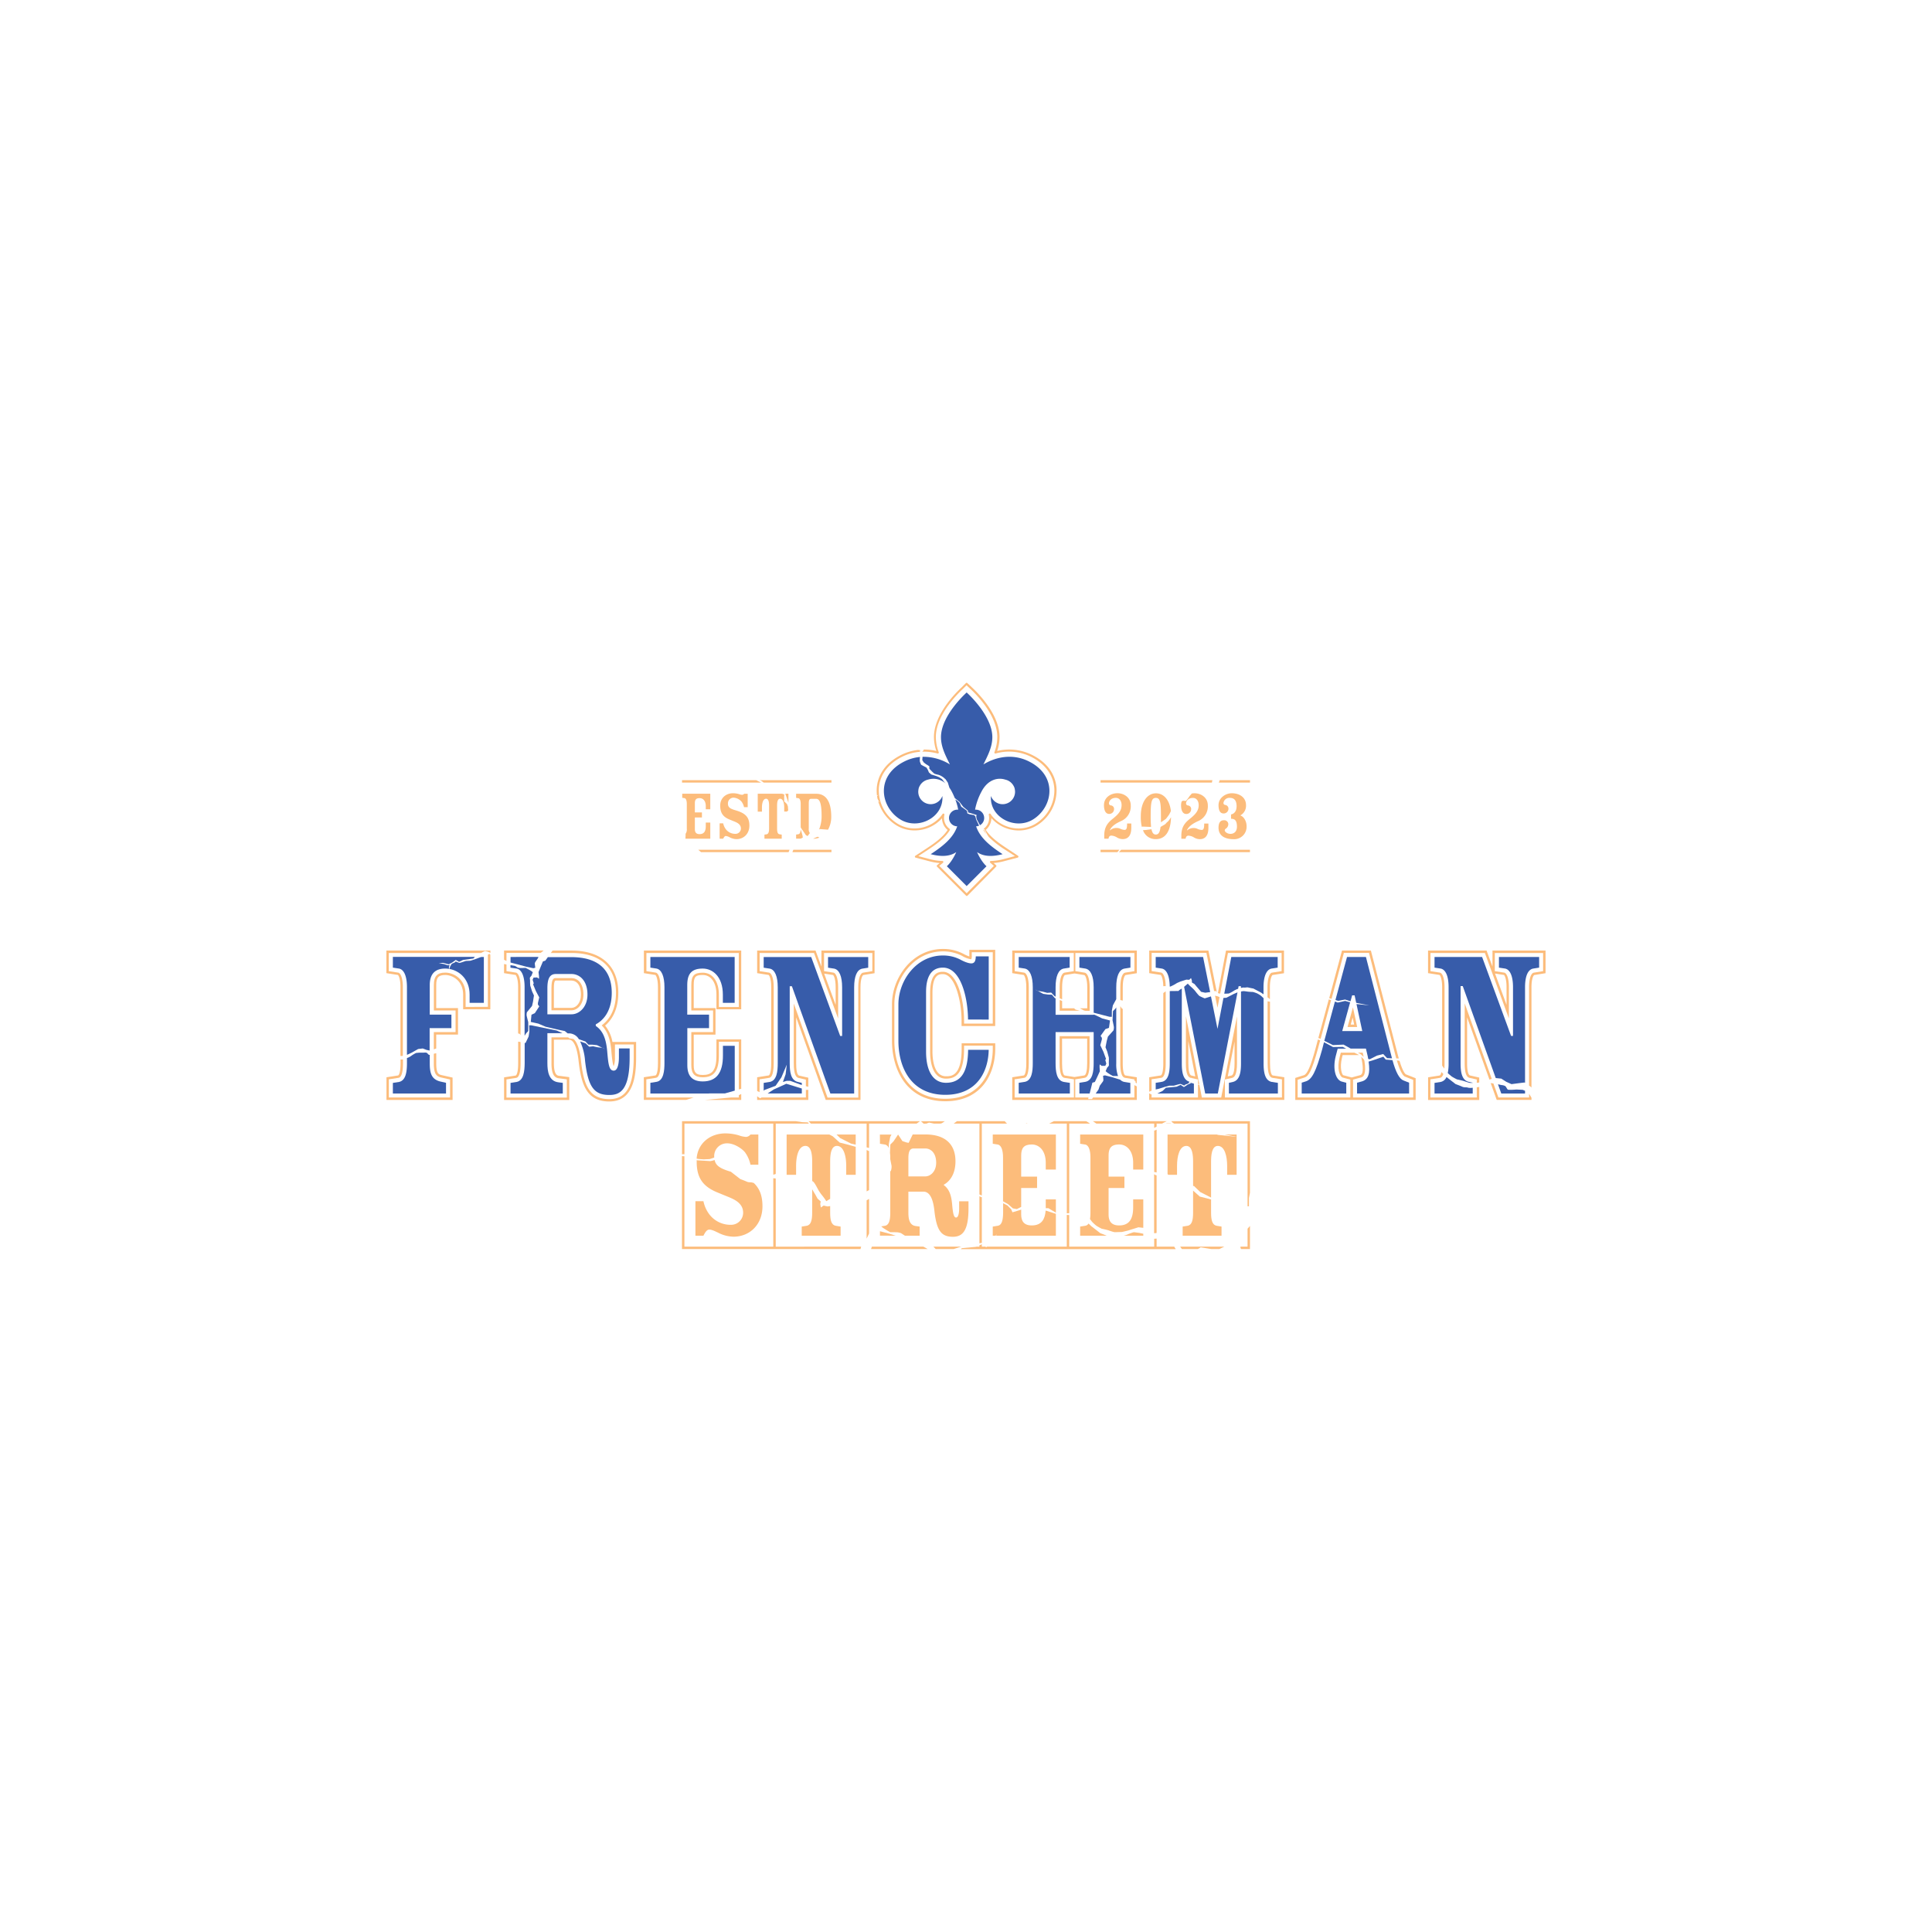 <svg xmlns="http://www.w3.org/2000/svg" viewBox="0 0 1000 1000"><defs><style>.cls-1{fill:#375caa;}.cls-2{fill:#fcbc7b;}</style></defs><title>Company Name Primary Logo</title><g id="_4" data-name="4"><path class="cls-1" d="M495.58,419.08a4.31,4.31,0,0,0-.13,8.62c-2.08,6.19-7.72,10.48-13.72,14.42,6.21,1.63,10.4.9,13.23-1.08-2.32,5.2-4.88,7.32-4.88,7.32l8.73,8.74,1.53,1.53,1.54-1.53,8.73-8.74s-2.56-2.11-4.88-7.32c2.83,2,7,2.71,13.22,1.08-6-3.94-11.64-8.23-13.72-14.42a4.23,4.23,0,0,0,1.55-.35l-1.54-3.2-.4-1.59-.7-.7-2-.29-1.43-.55-.21-1.35-1.7-1.28-1.25-.84s-.73-1.72-.86-1.9a7.72,7.72,0,0,0-.65-.65l-.89-.74-.68-.42a27.93,27.93,0,0,1,1.48,5.24Z"/><path class="cls-1" d="M465.94,424.11c9.24,5.75,22.67-1,21.83-12.12a6.43,6.43,0,0,1-12.48-2.18,5.86,5.86,0,0,1,.08-.94,5,5,0,0,1,.73-2.18,6.43,6.43,0,0,1,4.29-3.17,9.35,9.35,0,0,1,9.11,2.07c-.26-.28-.78-.85-1-1.14a13.65,13.65,0,0,0-.89-1.14c-.18-.19-1.41-.94-1.48-1s-1.52-.63-1.52-.63l-2.61-.83-1.2-1.05-.55-1.33-.7-1.17s-2.71-1.41-2.79-1.49a14.57,14.57,0,0,1-.65-1.7,9.06,9.06,0,0,1,.12-2.31,22.5,22.5,0,0,0-8,2.27C452.94,401.6,455.66,417.73,465.94,424.11Z"/><path class="cls-1" d="M509.41,423.4a4.31,4.31,0,0,0-4.31-4.32h-.41a32.2,32.2,0,0,1,3.29-9.27c3.25-6.32,8.45-7.52,12.31-6.29a6.43,6.43,0,0,1,4.29,3.17,5,5,0,0,1,.73,2.18,5.86,5.86,0,0,1,.08.94A6.43,6.43,0,0,1,512.91,412c-.84,11.12,12.59,17.87,21.83,12.12,10.27-6.38,13-22.51-2.27-30.06-8.6-4.24-17.21-2.18-23.46,1.6,2.46-4.92,4.62-9.21,4.62-14.11,0-10.66-11.8-21.78-13.22-23.07l-.07-.07-.06.07c-1.42,1.29-13.23,12.41-13.23,23.07,0,4.9,2.16,9.19,4.62,14.11a26.11,26.11,0,0,0-14.16-3.94l-.13,1.73.76,1.18,1.22.94a13,13,0,0,1,1.64,1.08c.13.21,0,.52,0,.94s.66.94.66.94.7.77,1,1.05.69.62.9.83a10.49,10.49,0,0,0,2.05.59l.84.28a10.59,10.59,0,0,1,2.15,1.32c.25.38.74.52,1.05,1.05s.94,1.42.94,1.42l.81,2.63a17,17,0,0,1,1.29,2.12c.58,1.12,1.07,2.19,1.49,3.23.18.17,2.46,2,2.46,2l1.91,2.54,2.44,2,.07.91,2.64.76,1.78.59-.18.8.25,1.36,1.68,3.12A4.27,4.27,0,0,0,509.41,423.4Z"/><path class="cls-2" d="M477.41,389l0,.08a26.44,26.44,0,0,1,7.85.93.49.49,0,0,0,.52-.15.5.5,0,0,0,.11-.53,22.48,22.48,0,0,1-1.5-7.81c0-11.55,11.7-22.82,14.06-25l1.82-1.82,1.93,1.82c2.35,2.13,14,13.37,14,25a22.45,22.45,0,0,1-1.49,7.81.52.52,0,0,0,.63.68,25.44,25.44,0,0,1,18.24,1.66c7.49,3.71,11.81,9.67,12.15,16.79a20.31,20.31,0,0,1-9.66,17.87,16.68,16.68,0,0,1-8.83,2.49,18,18,0,0,1-13-5.58,16.34,16.34,0,0,1-1.51-1.92.53.53,0,0,0-.95.42,7,7,0,0,1,.19,1.64,6.83,6.83,0,0,1-2.85,5.61v0l.52.35,1.36,2.68.78,1.17a50.39,50.39,0,0,0,8.56,6.69l5,3.24-5.73,1.51a27.9,27.9,0,0,1-6.71,1,.53.53,0,0,0-.35.92l1.89,1.64-14.1,14.15-14.18-14.18,1.93-1.6a.53.53,0,0,0,.16-.58.52.52,0,0,0-.49-.35,27.9,27.9,0,0,1-6.71-1l-5.73-1.51,4.95-3.24c4.46-2.92,8.92-6.18,11.35-10.21a.52.52,0,0,0-.15-.7,6.92,6.92,0,0,1-2.65-7.25.53.53,0,0,0-.95-.41,16.24,16.24,0,0,1-1.51,1.91,18,18,0,0,1-13,5.58,16.68,16.68,0,0,1-8.83-2.49,20.34,20.34,0,0,1-9.67-17.87c.35-7.12,4.67-13.08,12.16-16.79a25.24,25.24,0,0,1,9.18-2.53c0-.43,0-.88,0-.88l-1.12-.07a26.23,26.23,0,0,0-8.55,2.54c-7.85,3.88-12.38,10.16-12.75,17.68a19.74,19.74,0,0,0,.15,3.35l.82-.33-.49.38-.24.19-.06,0c.07.48.15.95.25,1.43l.28.58.94,1.46-.93-.88a21.83,21.83,0,0,0,9.44,12.6,17.71,17.71,0,0,0,9.39,2.65A19,19,0,0,0,487.14,424c.15-.16.3-.33.44-.5a8,8,0,0,0,2.9,6.09c-2.38,3.68-6.57,6.73-10.77,9.48l-5.94,3.89a.53.53,0,0,0,.15.95l6.87,1.81a31.71,31.71,0,0,0,5.58,1l-1.32,1.09a.54.54,0,0,0-.19.38.55.55,0,0,0,.16.4l15,15a.55.55,0,0,0,.38.16.52.52,0,0,0,.37-.16L513.22,451l2.37-2.42a.54.54,0,0,0,.15-.39.53.53,0,0,0-.18-.37l-1.3-1.13a29.7,29.7,0,0,0,5.63-1l6.87-1.8a.53.53,0,0,0,.15-.95L521,439c-4.2-2.75-8.4-5.8-10.77-9.48a8,8,0,0,0,2.9-6.09c.14.17.29.34.44.5a19,19,0,0,0,13.76,5.92,17.71,17.71,0,0,0,9.39-2.65,21.37,21.37,0,0,0,10.15-18.81c-.36-7.52-4.89-13.8-12.74-17.68a26.38,26.38,0,0,0-18-2,22.66,22.66,0,0,0,1.24-7.23c0-12.05-12-23.57-14.38-25.76l-2.3-2.16a.54.54,0,0,0-.74,0l-2.16,2.17c-2.4,2.19-14.38,13.74-14.38,25.74a22.76,22.76,0,0,0,1.24,7.23,27.08,27.08,0,0,0-6.48-.74l-.26.54Z"/><path class="cls-2" d="M509.05,429.71a19.5,19.5,0,0,0,1.44,2l-1.05-2-.45-.28A.46.46,0,0,0,509.05,429.71Z"/><path class="cls-2" d="M208,546.58a3.43,3.43,0,0,0,.51-.09V511c0-4.9-1.2-7.33-2.38-7.57l-4.9-.76v-9.4H249l2-1.05a12.59,12.59,0,0,1,1.52.38l1.31.64V492H200V503.7l1.06.17,4.9.76c.2.12,1.32,1.66,1.32,6.33v35.58A5.83,5.83,0,0,0,208,546.58Z"/><path class="cls-2" d="M224.54,545.44v4.89c0,5.42,1.2,6.69,3.72,7.36l4.7,1.06v9.31h-31.7v-9.4l5-.78c.52-.1,2.32-.48,2.32-7.55v-2a2.16,2.16,0,0,1-.73.08,1.88,1.88,0,0,0-.53,0v1.93c0,4.79-.86,6.23-1.31,6.32l-4.91.77-1.06.17v11.73h34.21V557.75l-1-.22-4.7-1.06c-1.51-.41-2.75-.73-2.75-6.14v-5.17l-.78.13Z"/><path class="cls-2" d="M241,521.18v-6.35c0-8.31-6.44-11.41-10.49-11.41-4.22,0-5.94,1.86-5.94,6.4V523H235.8v11.22H224.54v8.92l1.25-.45v-7.21h11.27V521.79H225.79v-12c0-3.84,1.19-5.14,4.69-5.14s9.24,2.76,9.24,10.15v7.6h14.07v-28.2l-.43-.49-.83.42v27Z"/><path class="cls-2" d="M294.65,569.32v-11.8l-1.09-.14-4-.52c-1-.11-2.86-.32-2.86-6.53V538.14h7.87c2.39,0,4.19,4.1,4.93,11.25,1.46,12.8,4.63,20.73,15.89,20.73,12.43,0,13.87-13,13.87-22.75v-8.06H317a18.79,18.79,0,0,0-3.8-8.47c3.34-2.87,6.83-8,6.83-17,0-13.87-8.83-21.83-24.22-21.83H286l-.9,1.26h10.73c14.81,0,23,7.31,23,20.57,0,9.53-4.08,14.46-7.4,16.9,3.64,3.61,4.59,8.66,5,13.23.21,2.4.58,6.67,1.22,7.91a12.28,12.28,0,0,0,.65-4.47v-6.8H328v6.8c0,14.86-3.89,21.49-12.61,21.49-10.37,0-13.22-7.19-14.64-19.6-.46-4.46-1.53-9.56-3.93-11.53l-2.15-.32-.59-.53h-8.64v13.45c0,6.46,2,7.56,3.95,7.77l4,.53v9.43H262.15v-9.4l5-.78c.51-.1,2.31-.48,2.31-7.55v-11l-1-.21-.26,0v11.22c0,4.79-.86,6.23-1.32,6.32l-4.9.77-1.07.17v11.73h33.76Z"/><path class="cls-2" d="M260.89,503.7l1.07.17,4.9.76c.19.12,1.32,1.66,1.32,6.33V534.9l.8.22.45.64V511c0-4.9-1.19-7.33-2.38-7.57l-4.9-.76V499.2a12.05,12.05,0,0,1-1.26-.23v4.73Z"/><path class="cls-2" d="M295.81,506.27h-8.08c-1,0-2.3,0-2.3,5.26v11.4h10.38c3,0,6.17-3,6.17-8.1C302,508.51,298.66,506.27,295.81,506.27Zm0,15.4h-9.12V511.53c0-4,.7-4,1-4h8.08c2.38,0,4.91,1.91,4.91,7.3C300.72,519.11,298.23,521.67,295.81,521.67Z"/><path class="cls-2" d="M262.15,493.23h17.71l1.53-1.26h-20.5v4.81l1.26.61Z"/><polygon class="cls-2" points="382.4 568.06 378.31 568.06 364.91 569.32 382.4 569.32 383.66 569.32 383.66 568.06 383.66 566.26 382.4 566.82 382.4 568.06"/><path class="cls-2" d="M359.08,568.06H334.54v-9.4l5-.78c1.53-.25,2.32-2.79,2.32-7.55V511c0-4.9-1.2-7.33-2.38-7.57l-4.9-.76v-9.4H382.4v27.95H372.09v-6.35c0-6.93-3.27-11.41-8.33-11.41-4.5,0-5.94,1.56-5.94,6.4V523h11.27v11.22H357.82v17.1c0,4.46,1.72,6.28,5.94,6.28,5.84,0,8.33-3.38,8.33-11.29V539.2H382.4v24.69l.56-.16.7-.17V538H370.83v8.4c0,8.33-2.82,10-7.07,10-3.5,0-4.69-1.27-4.69-5V535.52h11.27V521.79H359.07v-12c0-4.43,1.12-5.14,4.69-5.14,4.3,0,7.07,4,7.07,10.15v7.6h12.83V492H333.28V503.7l1.06.17,4.9.76c.2.12,1.32,1.66,1.32,6.33v39.37c0,5.94-1.25,6.31-1.26,6.31l-5,.78-1.06.17v11.73h21.87l3.77-1.22Z"/><path class="cls-2" d="M393.15,558.66l5-.78c.52-.1,2.32-.48,2.32-7.55V511c0-4.9-1.2-7.33-2.38-7.57l-4.91-.76v-9.4h28.16l12.47,33.91V511c0-4.9-1.19-7.33-2.38-7.57l-4.9-.76v-9.4h25v9.39l-4.85.79c-1.1.2-2.44,2.32-2.44,7.55v57.1H428.33l-17.47-48.71v31c0,6.18,1.36,7.29,2.55,7.58l3.71.84v3.41l1.26.28v-4.69l-1-.22-3.71-.85c-1.3-.31-1.57-3.62-1.57-6.35V526.58l15,41.91.29.83h18V511c0-4.75,1.13-6.2,1.44-6.33l4.79-.77,1.05-.17V492h-27.5v8.31l-2.75-7.49-.3-.82H391.9V503.7l1.06.17,4.9.76c.2.12,1.32,1.66,1.32,6.33v39.37c0,4.79-.86,6.23-1.31,6.32l-4.91.77-1.06.17v7.12l1.25.58Zm38.06-54c.19.12,1.32,1.65,1.32,6.33v9.13l-5.95-16.18Z"/><polygon class="cls-2" points="417.12 564.07 417.12 568.06 394.15 568.06 393.48 568.5 391.9 567.45 391.9 568.06 391.9 569.32 393.15 569.32 417.12 569.32 418.38 569.32 418.38 568.06 418.38 564.11 417.32 564.13 417.12 564.07"/><path class="cls-2" d="M497.74,531.08h17.38V491.63H501.73v2.83c0,.23,0,.42,0,.6a17.62,17.62,0,0,1-3.12-1.39,22.62,22.62,0,0,0-10.54-2.49c-15.78,0-26.38,14.81-26.38,28.65v18.9c0,14.42,7.23,31.27,27.63,31.27,19.06,0,25.82-14.64,25.82-27.18V540H497.74v2.83c0,14.25-5.47,14.25-8.1,14.25-6.28,0-7-8.93-7-12.77V514c0-9.8,3.63-9.8,5.37-9.8,6.32,0,9.69,13.95,9.69,24v2.83ZM488.05,503c-3.08,0-6.62,1.26-6.62,11.06V544.3c0,4.22.8,14,8.21,14,4.36,0,9.36-1.76,9.36-15.5v-1.57h14.86v1.57c0,12-6.43,25.93-24.56,25.93-19.47,0-26.38-16.17-26.38-30v-18.9c0-13.23,10.1-27.4,25.13-27.4a21.36,21.36,0,0,1,9.92,2.33,12.84,12.84,0,0,0,4.76,1.77h0a4.62,4.62,0,0,0,.25-2.08v-1.57h10.88v36.93H499v-1.57C499,517.75,495.6,503,488.05,503Z"/><path class="cls-2" d="M588.41,557.6l-1.06-.17-4.79-.77c-.88-.18-1.43-2.55-1.43-6.33V522.18l-.44-.15-.82-1.24v29.54c0,6.34,1.42,7.35,2.49,7.57l4.79.77v.7c1.51.39.22.53.37.63a11.16,11.16,0,0,1,.89.84V557.6Z"/><path class="cls-2" d="M559,523.16l-2.3-.58-.77-.68h-6.18v-3.79l-1.26-.51v5.56Z"/><path class="cls-2" d="M587.15,568.06h-21.4l-.53.81h-2l.2-.81h-6.87v-9.39l4.84-.78c1.17-.23,2.56-1.3,2.56-7.56v-14H548.46v14c0,6.34,1.43,7.35,2.5,7.57l4.9.76v9.4H525.18v-9.4l5-.78c.51-.1,2.31-.48,2.31-7.55V511c0-4.9-1.19-7.33-2.38-7.57l-4.9-.76v-9.4h30.57v9.39l-4.85.78c-1.1.21-2.44,2.33-2.44,7.56v5.71l1.26.52V511c0-4.75,1.14-6.2,1.44-6.33l4.79-.77.22,0,.22,0,4.81.78c.39.07,1.53,1.71,1.53,6.32V521.9h-3.82L561,523l.81.2H564V511c0-4.37-1-7.27-2.59-7.56l-4.81-.78v-9.39h30.56v9.39l-4.84.78c-1.1.21-2.44,2.33-2.44,7.56v6.6l1.26.32V511c0-4.75,1.13-6.2,1.44-6.33l4.78-.77,1.06-.17V492H523.93V503.7l1.06.17,4.9.76c.19.12,1.32,1.66,1.32,6.33v39.37c0,4.79-.86,6.23-1.32,6.32l-4.9.77-1.06.17v11.73h64.48v-7l-1.26-.68Zm-30.9-10.61-.2,0-4.9-.77c-.88-.17-1.43-2.54-1.43-6.32V537.57h13v12.76c0,3.83-.56,6.14-1.53,6.32l-4.81.78Z"/><path class="cls-2" d="M631.58,514.26l4-21h27.78v9.4l-5,.78c-1.12.22-2.31,2.65-2.31,7.55v5.18l1.25,1V511c0-4.59,1.1-6.19,1.37-6.34l4.86-.75,1.06-.17V492H634.59l-.2,1-4,21A2.4,2.4,0,0,0,631.58,514.26Z"/><path class="cls-2" d="M601.06,557.88c.51-.1,2.31-.48,2.31-7.55V513.1a.21.21,0,0,0-.09.06l-1.16.84v36.33c0,4.79-.86,6.23-1.32,6.32l-4.9.77-1.07.17v7.49l0,0,1.23-.55v-5.91Z"/><polygon class="cls-2" points="631.23 516.1 630.32 515.72 628.91 515.36 630.17 521.62 631.23 516.1"/><path class="cls-2" d="M603.36,510.44c-.09-4.53-1.23-6.82-2.37-7.05l-4.9-.76v-9.4h28.35l4,19.8a2.55,2.55,0,0,1,.71-.08c.25,0,.44.27.67.54L625.67,493l-.21-1H594.83V503.7l1.07.17,4.9.76c.18.11,1.23,1.56,1.31,5.84A7.36,7.36,0,0,1,603.36,510.44Z"/><path class="cls-2" d="M613.8,550.33c0,6.18,1.36,7.29,2.55,7.58l.24.05.13-.3,0,.32,3.38.77V561l.66.15-6.92-35.19Zm1.25-11.52,3.61,18.34-2-.47c-1.29-.31-1.57-3.62-1.57-6.35Z"/><path class="cls-2" d="M656.13,550.33c0,6.34,1.42,7.35,2.49,7.57l4.91.76v9.4H634v-9.31l3.73-.84c1.17-.29,2.53-1.4,2.53-7.58V526.08l-8.17,42h-10l-1.31-6.67-.72,0v6.65h-24v-1.55l-.38-.14-.88-.48v3.43h69.95V557.59l-1.06-.17-4.9-.77c-.88-.17-1.44-2.54-1.44-6.32V518.46c-.35,0-.87-.13-1.25-.2ZM639,539.1v11.23c0,2.23-.21,6-1.57,6.35l-1.94.44Z"/><path class="cls-2" d="M705.33,544.85h-2.46l1.34.75,1.63,1.42h0Z"/><path class="cls-2" d="M695.59,493.23h13l13.73,53.18c.13.5.26,1,.39,1.43l1.29,0c-.15-.54-.3-1.1-.46-1.71l-13.73-53.19-.25-.94H694.63l-.25.93L688,516.64l1.21.36Z"/><polygon class="cls-2" points="683.54 537.74 688.97 517.7 687.78 517.28 682.37 537.28 682.98 537.46 683.54 537.74"/><path class="cls-2" d="M702.47,531.58l-2.19-10.17-2.8,10.17Zm-1.56-1.26h-1.78l1-3.64Z"/><path class="cls-2" d="M723,548.88c2,6.87,3.61,8.17,4.25,8.39l4.23,1.67v9.12H700.34V558.8l4.12-1.11c.91-.28,3-1,1.75-8.69l-.27-.64-1.4-1.39.07.33c.82,3.85,1.39,8.6-.52,9.19l-4.07,1.1-.38.1-.39-.1-4-1.07c-.55-.2-2-3.52-.63-9.11l.35-1.31h8.51L701,544.85h-7l-.59,2.25c-1.52,5.93-.07,10.06,1.52,10.63l4,1.07v9.26H671.66v-9.2l3.6-1.15c2-.63,3.75-3.29,6.93-15l1.14-4.22-1.18-.45L681,542.42c-2.57,9.45-4.34,13.53-6.1,14.1l-3.6,1.14-.87.28v11.38h62.32V558.08l-.79-.31-4.23-1.67c-.09,0-1.44-.73-3.34-7L724,549Z"/><path class="cls-2" d="M791.46,568.06H775.58l-2.6-7.27c-.53-.06-1-.12-1.4-.18l2.82,7.88.3.83h18v-1.11l-1.26-2.11Z"/><path class="cls-2" d="M758.12,550.33c0,6.18,1.36,7.29,2.55,7.58l3.71.84v1.69h.27a7,7,0,0,0,1-.18v-2.52l-1-.22-3.71-.85c-1.29-.31-1.57-3.62-1.57-6.35V526.58l11.56,32.21,1.2-.37-14-39.07Z"/><path class="cls-2" d="M747.69,550.33V511c0-4.9-1.19-7.33-2.38-7.57l-4.9-.76v-9.4h28.16L781,527.14V511c0-4.9-1.2-7.33-2.39-7.57l-4.9-.76v-9.4h25v9.39l-4.85.79c-1.1.2-2.43,2.32-2.43,7.55v50.9l.86.62a2.24,2.24,0,0,1,.4.41V511c0-4.75,1.13-6.2,1.43-6.33l4.79-.77,1.06-.17V492H772.5v8.31l-2.76-7.49-.3-.82H739.15V503.7l1.07.17,4.9.76c.19.12,1.32,1.66,1.32,6.33v39.37c0,.44,0,.84,0,1.23l1.15,1.57C747.65,552.33,747.69,551.42,747.69,550.33Zm30.77-45.7c.19.12,1.32,1.65,1.32,6.33v9.13l-5.95-16.18Z"/><path class="cls-2" d="M764.38,562.77v5.29h-24v-9.4l5-.78c.32-.06,1.13-.24,1.7-2l-1-1c-.28,1.27-.67,1.75-.93,1.8l-4.9.77-1.07.17v11.73h26.48v-6.78l-.29.09Z"/><path class="cls-1" d="M203.35,500.84l3.2.49c2.6.53,4.09,4,4.09,9.63v35h0c.17,0,2.23-1,2.23-1l3.58-2,2.38-.27,2,.75,1.55.32V532.17h11.27v-7H222.44V509.82c0-5.64,2.71-8.49,8-8.49a11.65,11.65,0,0,1,1.94.17l0-.5,0-.47.34-1.12-.55.19-.49,0-2-.64-2.58-.44,2.22-.15,2.92.76,1.79-.91,1.89-1.36,1.71,1,2.07-1,5.3-.73.79-.84H203.35Z"/><path class="cls-1" d="M206.57,560l-3.22.51V566h27.51v-5.54l-3.11-.71c-4.44-1.17-5.31-4.33-5.31-9.39V546a1.21,1.21,0,0,1-.29,0c-.37-.06-.61-.49-1.07-.92s-1.72-.22-1.72-.22-1.55,0-2.14,0-1.4.13-1.85.15a16.1,16.1,0,0,0-2.74,1.67l-1.16.65-.83.31v2.66C210.64,554.42,210.17,559.2,206.57,560Z"/><path class="cls-1" d="M243.07,514.83v4.25h7.37V495.32h-1.25l-.48.12-3.06,1.14-2.24.7-2.28.1-2.13.71-1.1.32-.56-.14-1.47-.61-.43.47-1.58.68-.78,1.25-.54,1.45C238,502.45,243.07,507,243.07,514.83Z"/><path class="cls-1" d="M267.44,501.33c2.61.53,4.09,4,4.09,9.63v25.16l.77-1.25,1.11-1.21,0-4.62s-.67-2.63-.82-3.35a4.9,4.9,0,0,1,.15-1.78l2.64-3.23.51-2.24.48-3.19-1-2.18s-.77-2.52-.89-2.79a17.65,17.65,0,0,1-.11-2.44c0-.56-.1-1.11-.12-1.55s.83-1.26.83-1.26l.7-1.81s-.57-.47-.86-.68-1.76-1-1.76-1l-1.14-.56s-2.27.1-2.77.06a8.08,8.08,0,0,1-1.24-.22l-1.48-.88s-.75-.15-2.32-.39v1.33Z"/><path class="cls-1" d="M264.25,498.21l8,2.11,3.82.84,1-.27s-.24-1.6-.26-2.15.56-1.2.77-1.54.94-1.37.94-1.37l.15-.51H264.25Z"/><path class="cls-1" d="M315.38,566.76c5.46,0,10.52-2.35,10.52-19.39v-4.7h-5.55v4.7c0,1.6-.19,6.79-2.69,6.79s-2.81-3.63-3.37-10c-.61-6.74-2.27-10.52-5.71-13l-.21-.16v-.8l.27-.15c3-1.66,8-6,8-16.16,0-12.09-7.22-18.48-20.87-18.48H283.57l-1.3,1.81-1.25.42-1.21,2.87-1.07,2.64.25,2.21,0,1.26-1-.7-1.84.08-.47,1.13.59,1.83-.35.53,1.49,3.57,1.69,3.18-.68,2.92,0,.82.71.93-2.3,3.5-1.74.82-.36,3.72,3.89.87,3.77,1.61,7.26,1.69,2.69.55,1.48,1.2h.73a5.94,5.94,0,0,1,5.06,3c1.62.59,3.41,1.21,3.41,1.21l1.55,1.64h2l2.45.26,2.81,1.4.22,0,1.21.69-1.43-.72-2.61-.3-2.24-.49-2,.23-1.86-1.77-2.85-1A29.09,29.09,0,0,1,302.82,549C304.36,562.45,307.41,566.76,315.38,566.76ZM295.81,525H283.33v-13.5c0-5.16,1.32-7.36,4.4-7.36h8.08c4.11,0,8.26,3.3,8.26,10.66C304.07,521.21,299.87,525,295.81,525Z"/><path class="cls-1" d="M267.47,560l-3.22.51V566H291.3v-5.5l-2.16-.28c-5.2-.58-5.81-5.9-5.81-9.86V534.78h7.84l-3.05-1.39-5-1L275,530.7l-1.11,0,.13,3.1-.4,2.69L272,539.87l-.43-.09v10.55C271.53,554.42,271.07,559.2,267.47,560Z"/><path class="cls-1" d="M374.19,541.3v5.05c0,9-3.41,13.39-10.43,13.39-5.41,0-8-2.75-8-8.38V532.17H367v-7H355.72V509.82c0-5.95,2.41-8.49,8-8.49,5.19,0,10.43,4.17,10.43,13.5v4.25h6.11V495.32H336.63v5.52l3.2.49c2.6.53,4.09,4,4.09,9.63v39.37c0,3.84-.43,9-4.09,9.62l-3.2.51V566H366.9l.17-.05h8.14l5.09-1.44V541.3Z"/><polygon class="cls-1" points="415.02 563.42 406.99 560.95 400.44 563.93 397.34 565.97 415.02 565.97 415.02 563.42"/><path class="cls-1" d="M412.93,560c-3.67-.88-4.17-5.36-4.17-9.62v-39.9h1.13L429.8,566h12.31V511c0-5.69,1.48-9.11,4.18-9.62l3.1-.5v-5.52h-20.8v5.52l3.2.49c2.61.53,4.09,4,4.09,9.63v25.22h-1l-15-40.86h-24.6v5.52l3.2.49c2.6.53,4.08,4,4.08,9.63v39.37c0,4.09-.46,8.87-4.06,9.62l-3.22.51v4.09l.42-.42,5.76-2.18,3-4.37,2.78-6.56-.4,3.31-.2,1.66-1.39,4,2-.6H409l6,2.19v-1.12Z"/><path class="cls-1" d="M511.76,527.73V495h-6.69c-.05,2-.44,3.65-2.34,3.65-1.6,0-4.08-1.08-5.72-2a19.39,19.39,0,0,0-9-2.09c-13.78,0-23,13.08-23,25.3v18.9c0,13.49,6.38,27.92,24.28,27.92,16.31,0,22.28-11.94,22.46-23.3H501.09c-.1,11.64-3.75,17.07-11.45,17.07-6.55,0-10.31-5.88-10.31-16.12V514c0-3.25,0-13.16,8.72-13.16,9.42,0,12.93,15.86,13,26.86Z"/><path class="cls-1" d="M550.55,501.34l3.1-.5v-5.52H527.28v5.52l3.19.49c2.61.53,4.09,4,4.09,9.63v39.37c0,4.09-.46,8.87-4.06,9.62l-3.22.51V566h26.48v-5.51l-3.19-.5c-3.73-.75-4.2-5.54-4.2-9.63V534.22h19.71v16.11c0,4.1-.49,8.89-4.29,9.62l-3.1.5V566H564l1.41-5.6,1.29-.37,1.37-2.89,1.21-2.65-.15-2.28.07-1.29,1,.76h1.9l.53-1.14-.53-1.9.38-.53-1.37-3.72L569.5,541l.83-3v-.83l-.68-1,2.5-3.49L574,532l.54-3.79-4-1.06-3.79-1.82-.69-.19v.12H546.37v-8.5l-.4-.16-1.51-1.75-2.05-.07-2.51-.38-2.81-1.56-.22,0-1.22-.76,1.44.79,2.66.42,2.28.61,2.05-.15,1.82,1.89.47.2V511C546.37,505.27,547.85,501.85,550.55,501.34Z"/><path class="cls-1" d="M577.77,521.41l-.49.74-1.2,1.19-.23,4.73s.57,2.73.69,3.47a5.12,5.12,0,0,1-.23,1.82l-2.85,3.19-.62,2.27-.63,3.25.91,2.27s.68,2.62.8,2.91a18.82,18.82,0,0,1,0,2.5c0,.57.05,1.14.05,1.59s-.91,1.26-.91,1.26l-.79,1.82s.57.51.85.74,1.77,1.14,1.77,1.14l1.13.62s1.94,0,2.67.05a18.52,18.52,0,0,1-.92-6.64Z"/><path class="cls-1" d="M585.06,560.49l-.11,0-3-.49a3.94,3.94,0,0,1-2.14-1.16l-4-1.24-3.87-1-1,.23s.17,1.65.17,2.22-.62,1.2-.85,1.54-1,1.36-1,1.36l-.68,2L567.13,566h17.93Z"/><path class="cls-1" d="M582,501.34l3.1-.5v-5.52H558.69v5.52l3.08.49c2.79.51,4.31,3.93,4.31,9.63v13.22h0l8.27,2.12h1.14v-3.18l.53-2.74,1.75-3.21V511C577.77,505.27,579.26,501.85,582,501.34Z"/><path class="cls-1" d="M611.7,550.33V511.65a3.25,3.25,0,0,1-.56.37,3.07,3.07,0,0,0-1.14.91l-4.53.05v37.35c0,4.09-.46,8.87-4.06,9.62l-3.22.51v3.44l1.51-.32,3.19-1,2.33-.63h2.33l2.22-.63,1.14-.28.57.17,1.48.68.45-.45,1.66-.63.61-.9C612.18,558.9,611.7,554.52,611.7,550.33Z"/><path class="cls-1" d="M658.1,501.34l3.22-.5v-5.52h-24l-3.65,19h.44c.61,0,1.44-.07,1.9-.07a16.46,16.46,0,0,0,2.88-1.6l1.21-.6.75-.25.26-1.36h1.19v.94a5.05,5.05,0,0,1,1.6-.24c.68.15,1.37-.23,2.28,0s2.58.53,2.58.53l3.87,2.05,1.36.93V511C654,505.36,655.51,501.86,658.1,501.34Z"/><path class="cls-1" d="M638.18,560l-2.1.48V566h25.35v-5.51l-3.2-.5c-3.72-.75-4.2-5.54-4.2-9.63V516.68c-.6-.58-1.21-1.16-1.46-1.36a14.75,14.75,0,0,0-1.88-1.14,19.34,19.34,0,0,0-2.16-.74s-1.94-.06-2.67-.17S644,513,643.64,513a9.76,9.76,0,0,0-1.3.22v37.12C642.34,554.59,641.85,559.07,638.18,560Z"/><polygon class="cls-1" points="616.15 560.22 616.54 560.1 616.22 560.03 616.15 560.22"/><path class="cls-1" d="M598.19,495.32v5.52l3.19.49c2.56.52,4,3.91,4.08,9.31l.31,0a19.84,19.84,0,0,0,3.41-1.82l1.75-.76,3.11-1,1.52.08.91-.91.45,1.29v1l1.37.83,1.06,1.29,2.36,2.73,2.12.46,2.35-.31.21,0-3.67-18.18Z"/><path class="cls-1" d="M630.34,566l10.19-52.35c-.66.26-2,.85-2,.85l-3.76,1.93-1.52.11-3.07,16-3.39-16.8c-1.33.42-3.12,1-3.23,1a24.74,24.74,0,0,1-2.56-1.14c-.68-.34-2.22-2.5-2.67-3a19.81,19.81,0,0,0-1.88-1.82,20.7,20.7,0,0,1-1.65-1.65s-1,.86-1.91,1.66L623.81,566Z"/><polygon class="cls-1" points="617.96 560.91 616.66 560.51 614.78 561.36 612.79 562.67 611.08 561.53 608.92 562.5 603.46 563.01 601.69 564.72 599.06 565.97 617.96 565.97 617.96 560.91"/><path class="cls-1" d="M705,559.71l-2.59.7V566h26.94v-5.61l-2.85-1.12c-2.11-.74-4-4.11-5.76-10.54l-3.49-.28-1.23-1.5-5.58,1.91-2.06.62C709.32,555.6,708.26,558.72,705,559.71Z"/><path class="cls-1" d="M675.9,559.71l-2.14.68V566h23.07v-5.56l-2.57-.69c-2.82-1-4.64-6.22-2.87-13.16l1-3.81h4.4l-1.81-.91-5,.08-4.68-2.5-1,3.88C681.11,554.7,679.09,558.69,675.9,559.71Z"/><path class="cls-1" d="M689.93,540.93l5.5-.24,3.69,2.06H707l.9,3.82c.11.54.21,1.07.3,1.57l.77.14,3.78-1.91,3.2-.81,2,2.13,2.55.09c-.08-.28-.15-.56-.23-.84L707,495.32h-9.78l-6,22.29,1.42.42,3.57-.68,2.81.92.84-3.06h1.28l.83,3.85,2.51.49,4.32.83-6.69-.69,3,14H694.73l4.09-14.86-2.54-.76-3.87.85-1.46-.51-5.49,20.31Z"/><path class="cls-1" d="M789.36,566v-1.42l-1.25-.5-3.29-.15a27.3,27.3,0,0,1-4.2.12c-.5-.19-.7-.87-1.22-1.6s-2.31-.84-2.31-.84l-1.74-.38,1.71,4.77Z"/><path class="cls-1" d="M745.73,560l-3.22.51V566h19.77v-3a6.79,6.79,0,0,1-2.35,0c-.9-.37-1.93,0-3.12-.54s-3.41-1.35-3.41-1.35l-4.7-3.65A4.17,4.17,0,0,1,745.73,560Z"/><path class="cls-1" d="M793.54,501.34l3.11-.5v-5.52h-20.8v5.52l3.2.49c2.6.53,4.08,4,4.08,9.63v25.22h-1l-15-40.86H742.51v5.52l3.19.49c2.61.53,4.09,4,4.09,9.63v39.37a24.47,24.47,0,0,1-.43,5.09c.68.68,1.62,1.38,2,1.74a26.67,26.67,0,0,0,2.79,1.53s2.63.55,3.62.88,2.42.83,3,.92a12.48,12.48,0,0,0,1.49,0v-.08l-2.1-.48c-3.67-.88-4.16-5.36-4.16-9.62v-39.9h1.12L774.2,558l2.88.3,2.6,1.66,2.68,1.19s6.5-.87,6.73-.83a2.42,2.42,0,0,1,.27.14V511C789.36,505.27,790.85,501.85,793.54,501.34Z"/><path class="cls-2" d="M376.47,591.79c3.58,0,7.65,2.75,9.15,4.66a16.92,16.92,0,0,1,2.83,6.4h4.07V587.22h-4.07a3.22,3.22,0,0,1-2.25,1.25,13.34,13.34,0,0,1-3.82-.83,25.34,25.34,0,0,0-6.91-1c-7.84,0-14.3,5-14.9,13.07.58.11,1.32.2,1.32.2l2.38.18,3.08-.16,2.32-.77a5,5,0,0,1,0-.55A6.57,6.57,0,0,1,376.47,591.79Z"/><path class="cls-2" d="M371,617.07l6.49,2.66c2.74,1.17,7.15,3.16,7.15,7.9a6.21,6.21,0,0,1-6.07,6.32,13.73,13.73,0,0,1-11.89-6.07,16.61,16.61,0,0,1-2.58-6.15h-4.15V639.6h4.15c.75-1.49,1.67-3.16,3-3.16s2.82.75,4.74,1.67a18,18,0,0,0,7.81,2c8.48,0,15-6.32,15-15.71,0-5.48-1.47-9.29-4.58-12.17a1.8,1.8,0,0,1-.56-.09c-.88-.36-1.87,0-3-.53s-3.31-1.31-3.31-1.31l-4.67-3.63-.17-.16c-5-1.5-7.83-2.86-8.47-6.09a11.82,11.82,0,0,1-2.34.58c-.4-.07-6.58-.42-6.58-.42l-.36-.12c0,.17,0,.32,0,.49C360.51,609.26,363.5,613.91,371,617.07Z"/><polygon class="cls-2" points="432.97 587.22 434.84 589.04 440.48 591.91 442.91 592.49 442.91 587.22 432.97 587.22"/><path class="cls-2" d="M417.63,634.45l-2.66.42v4.73h20.12v-4.73l-2.57-.42c-2.17-.42-2.83-2.83-2.83-6.65v-3.53l-1.39.18-2-.45-1.42,1-.31-1.82.23-1.32-1.62-1.43-1.11-2-1.69-2.84V627.8C420.38,631.62,419.71,634,417.63,634.45Z"/><path class="cls-2" d="M407.16,608.09h4.9v-4.65c0-4.91,1.25-10.32,4.83-10.32,3.16,0,3.49,4.91,3.49,8.07v10.06l.56.41c.83.62,2.37,3.85,2.86,4.64a24.87,24.87,0,0,0,2.08,2.86,30.8,30.8,0,0,1,1.81,2.58s.9-.57,2-1.22V601.19c0-3.16.33-8.07,3.49-8.07,3.58,0,4.82,5.41,4.82,10.32v4.65h4.91v-14.5l-4.58-1.27-3.69-.92L431,588.12s-.95-.48-1.73-.9H407.16Z"/><path class="cls-2" d="M463.62,639.6l-3.15-1-5-1.32v2.29Z"/><path class="cls-2" d="M455.47,592l2.66.42a2.84,2.84,0,0,1,1.93,1.93v-2.2l.72-3.69.65-1.2h-6Z"/><path class="cls-2" d="M476,634.87l-1.91-.26c-3-.33-3.91-3-3.91-6.81v-11H478c3.83,0,5.16,5.24,5.66,10.06,1.16,10.15,3.58,13.3,9.56,13.3,4.91,0,8.07-3,8.07-14.55v-3.82h-4.83v3.82c0,1.83-.33,4.58-1.58,4.58s-1.66-2.25-2.07-7c-.42-4.57-1.5-7.73-4.33-9.81v-.16c3.16-1.75,6.07-5.49,6.07-12.14,0-8.57-5-13.89-15.63-13.89h-6.5l-2.11,4.36-1.15-.23-2.08-.7-2.23-3.38-2.38,3.54-1.62,1.61-.2,4.29a18.09,18.09,0,0,1,.15,2.32v1c.23,1.17.57,2.86.67,3.48a6.9,6.9,0,0,1-.31,2.46l-.36.41V627.8c0,3.82-.67,6.23-2.67,6.65l-2,.32.75.63c.38.31,2.38,1.54,2.38,1.54l1.54.84s3.15,0,3.84.08a11.85,11.85,0,0,1,1.69.39l2,1.3.22.05H476Zm-5.82-35.43c0-4,1.08-5,2.83-5h5.9c2.74,0,5.65,2.16,5.65,7.4,0,4.49-2.91,7.06-5.65,7.06h-8.73Z"/><path class="cls-2" d="M516.51,634.45l-2.66.42v4.73h1.55l.35-.82-.1.82h30.87V628.28l-5.3-1.71c-.31,4.36-2,7.71-7.17,7.71-4.24,0-5.49-2.41-5.49-5.73v-2.46l-.78.27-3.73,1.12-.66-1.58-2-2-2.18-1.09v5C519.17,631.62,518.5,634.12,516.51,634.45Z"/><path class="cls-2" d="M536.79,614.91V609h-8.23V598.2c0-3.83,1.25-5.82,5.49-5.82,3.91,0,7.23,3.24,7.23,9.48v3.49h5.24V587.22H513.85V592l2.66.42c1.66.33,2.66,2.74,2.66,6.65V621.8l2.53,1.41,2.57,2.25,2.05.36,2.24-1.13v-9.78Z"/><path class="cls-2" d="M541.28,620.81v4.54l1.36,0s3.31,2.06,3.75,2.22l.13,0v-6.77Z"/><path class="cls-2" d="M561.74,634.45l-2.66.42v4.73h13.85l-.11,0c-1.16-.51-3.31-1.31-3.31-1.31l-4.67-3.63-1.41-1.37A2.37,2.37,0,0,1,561.74,634.45Z"/><path class="cls-2" d="M586.52,620.81v4.08c0,5.15-1.41,9.39-7.23,9.39-4.24,0-5.49-2.41-5.49-5.73V614.91H582V609H573.8V598.2c0-3.83,1.25-5.82,5.49-5.82,3.91,0,7.23,3.24,7.23,9.48v3.49h5.24V587.22H559.08V592l2.66.42c1.67.33,2.67,2.74,2.67,6.65V627.8a19.91,19.91,0,0,1-.23,3.18c.49.67.94,1.27,1.16,1.52a20,20,0,0,0,2.24,2,26.22,26.22,0,0,0,2.7,1.49s2.56.53,3.52.85a29.74,29.74,0,0,0,2.89.9c.53.09,3.53-.09,3.76-.05s3.33-.74,3.33-.74l5.44-1.7,2.54.27V620.81Z"/><path class="cls-2" d="M591.76,638.58c-.68-.15-1.65-.36-2.14-.45-.81-.14-1.93-.23-2.54-.34s-4.21,1.45-4.21,1.45l-1.21.36h10.1Z"/><polygon class="cls-2" points="633.86 587.22 634.23 587.3 640.07 588.42 640.07 587.22 633.86 587.22"/><path class="cls-2" d="M614.8,634.45l-2.66.42v4.73h20.12v-4.73l-2.58-.42c-2.16-.42-2.83-2.83-2.83-6.65v-6.93l-2.13-.59-3.69-.92-3.49-3.1V627.8C617.54,631.62,616.88,634,614.8,634.45Z"/><path class="cls-2" d="M630.35,593.12c3.57,0,4.82,5.41,4.82,10.32v4.65h4.9V588.42l-9.61-1-.67-.2H604.32v20.47l.39.4h4.52v-4.65c0-4.91,1.24-10.32,4.82-10.32,3.16,0,3.49,4.91,3.49,8.07v12.63l.52.11,3.18,3.07,5.61,2.86V601.19C626.85,598,627.19,593.12,630.35,593.12Z"/><polygon class="cls-2" points="354.27 597.41 354.27 581.57 400.25 581.57 400.25 608.04 401.52 607.65 401.52 581.58 418.69 581.58 418.13 580.94 415.36 580.84 411.98 580.33 411.98 580.33 401.51 580.33 401.51 580.32 353.02 580.32 353.02 597.43 353.11 597.43 354.27 597.41"/><path class="cls-2" d="M401.52,645.27V610l-.84-.12a1.63,1.63,0,0,0-.43,0v35.37h-46V598.5l-1.26-.1v48.11H445.4l.32-1.25Z"/><path class="cls-2" d="M449.82,638.45V620.52l-1.26.78v19.81Z"/><polygon class="cls-2" points="448.56 581.58 448.56 593.86 449.82 594.18 449.82 581.57 474.45 581.57 476.19 580.32 448.56 580.32 448.56 580.33 418.51 580.33 419.71 581.58 448.56 581.58"/><path class="cls-2" d="M449.33,616.25a2.85,2.85,0,0,1,.49-.22v-20.2l-1.26-.6v21.43C448.92,616.48,449.2,616.33,449.33,616.25Z"/><path class="cls-2" d="M479.51,581.57l1.36-.53,2.5.53h3.23a2.91,2.91,0,0,0,.93-.22c.34-.2,1.06-.71,1.53-1H476.68l1.4,1.25Z"/><path class="cls-2" d="M451.28,645.25l-.43,1.26h29.33l-2.27-1.26Z"/><path class="cls-2" d="M484,646.16l.31.35h9.29l3.47-1.11.52-.15H483.14C483.39,645.53,483.79,646,484,646.16Z"/><path class="cls-2" d="M531.36,581.43l-.46.14h1Z"/><path class="cls-2" d="M521.26,581.57a10.5,10.5,0,0,1-1.21-1.25H495.33l-1.7,1.25h13.31v36.66l.88.44h.37V581.57Z"/><polygon class="cls-2" points="507.91 643.32 508.19 643.41 508.19 619.63 507.83 619.64 506.94 619.16 506.94 643.56 507.91 643.32"/><path class="cls-2" d="M564.18,581.57a15.65,15.65,0,0,0-2-1.25H545.53l-.26.11-2.22,1.14h9.13V628l1.25-.07V581.57Z"/><polygon class="cls-2" points="597.41 581.57 597.41 583.81 598.67 583.12 598.67 581.57 601.47 581.57 602.25 581.14 603.9 580.32 598.67 580.32 597.41 580.32 565.65 580.32 567.48 581.57 597.41 581.57"/><path class="cls-2" d="M607.76,645.25h-9.09V641.1l-1.26.07v4.08h-44V628.91l-1.25-.08v16.42H510.89l-.44.3-.45-.3h-1.81v-1.2l-.05,0-1.2.54v.7h-1.58l-.14.07-7.38.69-.52.5H608.51l0-.08Z"/><polygon class="cls-2" points="605.86 581.43 603.78 581.43 603.59 581.57 606.1 581.57 605.86 581.43"/><polygon class="cls-2" points="645.73 645.25 642.1 645.25 642.02 645.68 642.35 646.51 646.98 646.51 646.98 634.56 645.73 635.97 645.73 645.25"/><path class="cls-2" d="M611.76,646.51h8.08a4.23,4.23,0,0,0,1.59-.9l5.52.9h4.21l2.55-1.26H610.85C611.15,645.69,611.47,646.14,611.76,646.51Z"/><polygon class="cls-2" points="607.71 581.57 645.73 581.57 645.73 624.38 646.46 624.38 646.46 620.08 646.98 617.36 646.98 580.32 606.32 580.32 606.65 580.84 607.71 581.57"/><path class="cls-2" d="M647,627v-1l0,.84Z"/><polygon class="cls-2" points="597.56 585.2 597.41 585.09 597.41 606.63 598.17 606.75 598.67 606.88 598.67 584.7 597.56 585.2"/><path class="cls-2" d="M597.66,638.32l1-.14V608.33l-.29,0-1-.54v30.46Z"/><path class="cls-2" d="M354.77,434.11h12.87v-8.35h-2.33v1.81c0,2.29-.62,4.17-3.21,4.17-1.88,0-2.44-1.07-2.44-2.55v-6.06h3.66v-2.62h-3.66v-4.8c0-1.7.56-2.59,2.44-2.59s3.21,1.44,3.21,4.21v1.56h2.33v-8.06H353.12v2.11l1.19.18c.73.15,1.18,1.22,1.18,3v12.78a3.91,3.91,0,0,1-.63,2.67C354.89,432.35,354.81,433.43,354.77,434.11Z"/><path class="cls-2" d="M380.75,431.59a6.07,6.07,0,0,1-5.28-2.69,7.5,7.5,0,0,1-1.15-2.74h-1.84v7.95h1.84c.34-.67.74-1.41,1.34-1.41a5.47,5.47,0,0,1,2.1.74,7.9,7.9,0,0,0,3.47.89c3.77,0,6.65-2.81,6.65-7,0-4.44-2.14-6.43-7-7.87-2.81-.82-4.14-1.48-4.1-3.59a2.92,2.92,0,0,1,3-3,6.06,6.06,0,0,1,4.06,2.07,7.41,7.41,0,0,1,1.26,2.85H387v-6.95h-1.81a1.45,1.45,0,0,1-1,.56,6.05,6.05,0,0,1-1.7-.37,11.27,11.27,0,0,0-3.06-.45c-3.66,0-6.65,2.44-6.65,6.36,0,3.69,1.33,5.76,4.65,7.17l2.88,1.18c1.22.51,3.18,1.4,3.18,3.51A2.76,2.76,0,0,1,380.75,431.59Z"/><path class="cls-2" d="M408,419.67c-.05-.19-.18-2.23-.18-2.23s-.37-1-.47-1.23a12.34,12.34,0,0,0-1.46-1.36s0-.82,0-1.14,0-1.45,0-1.45l.05-1.07-1.16-.36H392.2v9.27h2.18V418c0-2.18.56-4.58,2.15-4.58,1.4,0,1.55,2.17,1.55,3.58v11.82c0,1.7-.3,2.77-1.22,3l-1.18.18v2.11h8.94V432l-1.15-.18c-1-.19-1.25-1.26-1.25-3V417c0-1.41.14-3.58,1.55-3.58,1.59,0,2.14,2.4,2.14,4.58v2.06h1.74C407.12,419.22,408,419.82,408,419.67Z"/><path class="cls-2" d="M408.09,415.48v-4.65h-1.62c.49,1.35,1.24,3.48,1.42,4.05C407.92,415,408,415.21,408.09,415.48Z"/><path class="cls-2" d="M415.38,432.49c-.07-.35-.56-2-.56-2l-.39-1.09c-.07,1.37-.39,2.22-1.17,2.39l-1.19.18v2.11h2.33l1.12-.53S415.44,432.84,415.38,432.49Z"/><path class="cls-2" d="M420.85,434.11h.35a7.73,7.73,0,0,0,2.93-.58l-.93-.44Z"/><path class="cls-2" d="M417.13,432.26l.9.49s.73-1,1.15-1.55a3.36,3.36,0,0,1-.56-2.34v-12.6c0-1.7.07-2.8,1.25-2.8h2.51c1.59,0,2.88,1.47,2.88,8.9a17.76,17.76,0,0,1-1.32,7l.42-.24,4.22.33a13.59,13.59,0,0,0,1.67-6.69c0-8.61-3.21-11.9-7.76-11.9H412.07v2.11l1.19.18c.74.15,1.18,1.22,1.18,3v12.09l.52.85Z"/><polygon class="cls-2" points="395.31 405.07 430.36 405.07 430.36 403.82 393.16 403.82 393.91 404.05 395.31 405.07"/><polygon class="cls-2" points="391.49 403.85 391.47 403.82 353.02 403.82 353.02 405.07 393.97 405.07 392.51 404.38 391.49 403.85"/><path class="cls-2" d="M408.17,441.08l.24-.67s.12-.25.29-.58H361.4c.29.25.84.73,1.46,1.25Z"/><polygon class="cls-2" points="430.36 441.08 430.36 439.83 410.63 439.83 410.14 441.08 430.36 441.08"/><path class="cls-2" d="M580,425.09a8.27,8.27,0,0,0,5.28-8.2c0-4.21-3.62-6.32-6.87-6.32-3.62,0-7,2.29-7,6.17,0,2.59.78,4.55,2.73,4.55a2.47,2.47,0,0,0,2.48-2.41,1.79,1.79,0,0,0-1.63-2,1.06,1.06,0,0,1-1-1.11c0-.89.88-2.8,3.54-2.8,2.07,0,3,1.88,3,3.73,0,2.77-1.48,4.65-4.62,7.13-2.18,1.77-4.36,3.88-4.36,8.64v1.63h2.22c.11-1.08.7-1.59,1.44-1.59a6.14,6.14,0,0,1,3,1,5.92,5.92,0,0,0,2.85.81c3,0,4.5-2,4.5-5.95v-2.14h-2.18c0,1.84-.11,3.32-1.25,3.32a6.06,6.06,0,0,1-2.29-.59,4.54,4.54,0,0,0-2-.4,4.92,4.92,0,0,0-3.33,1.25l-.07-.11C575.56,427.27,578.15,426,580,425.09Z"/><path class="cls-2" d="M604.34,425.39c-.59.33-.84,1.05-1.65,1.48-.62.33-1.59.91-2,1.16-.31,2.67-1,3.93-2.43,3.93-1.2,0-1.88-.88-2.25-2.74l-2.79.36-1.61.13a6.82,6.82,0,0,0,6.65,4.62c5.23,0,7.71-4.47,7.85-11.36A10.15,10.15,0,0,1,604.34,425.39Z"/><path class="cls-2" d="M595.34,428l.46-.05a53.16,53.16,0,0,1-.21-5.54c0-7.35.44-9.42,2.66-9.42s2.65,2.07,2.65,9.42c0,1.2,0,2.27,0,3.23.27-.2.53-.4.71-.51.61-.4,1.51-1,1.8-1.24s1.53-2,1.65-2.15a20.21,20.21,0,0,0,1-1.95c-.69-5.72-3.68-9.17-7.71-9.17-4.62,0-7.87,4.59-7.87,11.79A22.41,22.41,0,0,0,591,428l.24-.14C591.42,427.8,594.63,428,595.34,428Z"/><path class="cls-2" d="M613.93,414.46c-.33.19-.79,0-1.42,0a1.48,1.48,0,0,0-.87.37,5.8,5.8,0,0,0-.32,1.94c0,2.59.78,4.55,2.73,4.55a2.46,2.46,0,0,0,2.48-2.41,1.79,1.79,0,0,0-1.63-2,1.06,1.06,0,0,1-1-1.11c0-.89.88-2.8,3.54-2.8,2.07,0,3,1.88,3,3.73,0,2.77-1.48,4.65-4.62,7.13-2.18,1.77-4.36,3.88-4.36,8.64v1.63h2.22c.11-1.08.7-1.59,1.44-1.59a6.14,6.14,0,0,1,3,1,5.92,5.92,0,0,0,2.85.81c3,0,4.5-2,4.5-5.95v-2.14h-2.18c0,1.84-.11,3.32-1.25,3.32a6.06,6.06,0,0,1-2.29-.59,4.54,4.54,0,0,0-2-.4,4.94,4.94,0,0,0-3.33,1.25l-.07-.11c1.15-2.44,3.73-3.73,5.54-4.62a8.27,8.27,0,0,0,5.28-8.2c0-4.21-3.62-6.32-6.87-6.32a9.47,9.47,0,0,0-1.41.12l-1.21,1.4A20.73,20.73,0,0,1,613.93,414.46Z"/><path class="cls-2" d="M634.67,428.79a2.84,2.84,0,0,0,1.1-2.22,2.08,2.08,0,0,0-2.36-2c-1.92,0-2.7,1.55-2.7,3.84,0,4.65,4,5.95,7.76,5.95a6.42,6.42,0,0,0,6.76-6.72c0-2.67-1.51-5-3.14-5.51V422a5.7,5.7,0,0,0,2.85-5.21c0-4.36-3.77-6.21-7.32-6.21-3.18,0-6.91,2.29-6.91,6.17,0,2.59.74,4.29,2.63,4.29a2.45,2.45,0,0,0,2.51-2.4,1.94,1.94,0,0,0-1.59-2,1,1,0,0,1-1-1.08,3.09,3.09,0,0,1,3.36-2.58c2.51,0,3.44,1.77,3.44,4.36,0,2.81-1.56,4-2.88,4.21v2.25c1.51,0,3.06.41,3.06,4.07,0,2.91-1.88,3.73-3.32,3.73-1.85,0-3-1.15-3-1.81A1.26,1.26,0,0,1,634.67,428.79Z"/><path class="cls-2" d="M630.83,405.07H647v-1.25H631.3l-.2.66Z"/><path class="cls-2" d="M569.64,403.82v1.25h57.64c.07-.48.15-.93.23-1.25Z"/><polygon class="cls-2" points="646.98 441.08 646.98 439.83 580.32 439.83 579.15 441.08 646.98 441.08"/><polygon class="cls-2" points="569.64 439.83 569.64 441.08 578.34 441.08 579.4 439.83 569.64 439.83"/></g></svg>
